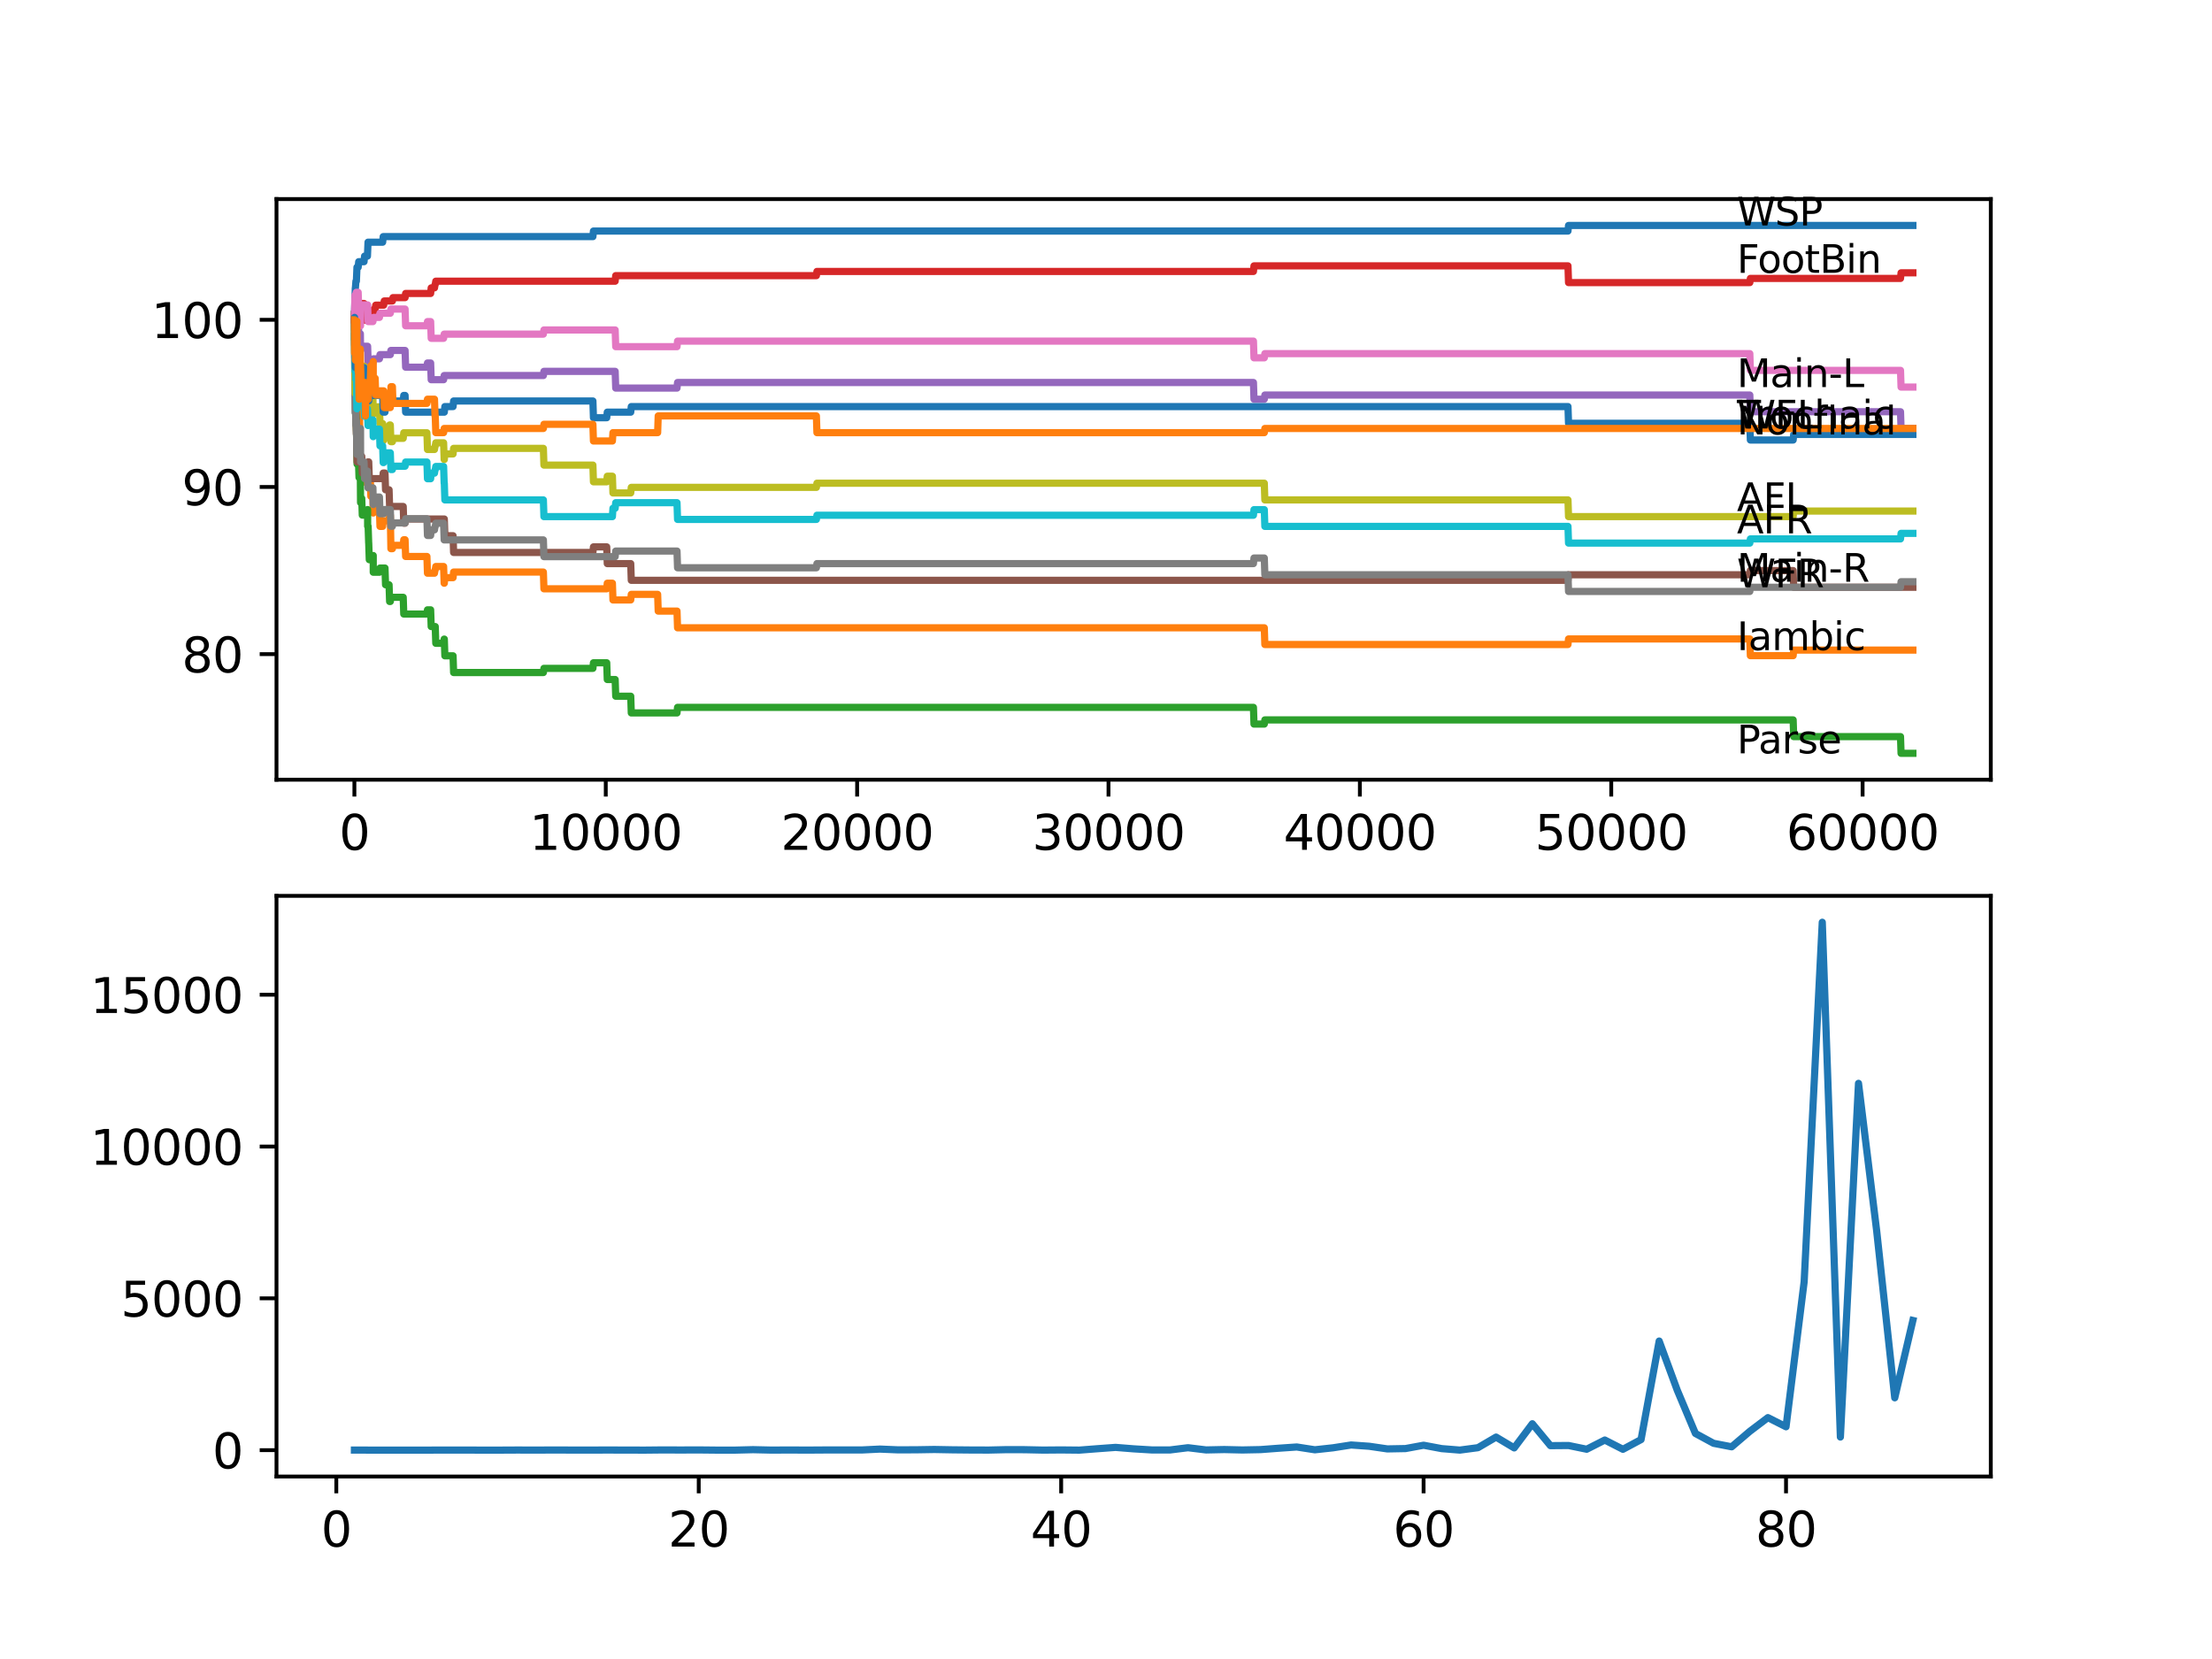 <?xml version="1.0" encoding="utf-8" standalone="no"?>
<!DOCTYPE svg PUBLIC "-//W3C//DTD SVG 1.1//EN"
  "http://www.w3.org/Graphics/SVG/1.1/DTD/svg11.dtd">
<svg xmlns:xlink="http://www.w3.org/1999/xlink" width="460.8pt" height="345.6pt" viewBox="0 0 460.8 345.6" xmlns="http://www.w3.org/2000/svg" version="1.1">
 <defs>
  <style type="text/css">*{stroke-linejoin: round; stroke-linecap: butt}</style>
 </defs>
 <g id="figure_1">
  <g id="patch_1">
   <path d="M 0 345.6 
L 460.8 345.6 
L 460.8 0 
L 0 0 
z
" style="fill: #ffffff"/>
  </g>
  <g id="axes_1">
   <g id="patch_2">
    <path d="M 57.6 162.432 
L 414.72 162.432 
L 414.72 41.472 
L 57.6 41.472 
z
" style="fill: #ffffff"/>
   </g>
   <g id="matplotlib.axis_1">
    <g id="xtick_1">
     <g id="line2d_1">
      <defs>
       <path id="m673cc0433e" d="M 0 0 
L 0 3.5 
" style="stroke: #000000; stroke-width: 0.8"/>
      </defs>
      <g>
       <use xlink:href="#m673cc0433e" x="73.827" y="162.432" style="stroke: #000000; stroke-width: 0.8"/>
      </g>
     </g>
     <g id="text_1">
      <!-- 0 -->
      <g transform="translate(70.646 177.03)scale(0.1 -0.1)">
       <defs>
        <path id="DejaVuSans-30" d="M 2034 4250 
Q 1547 4250 1301 3770 
Q 1056 3291 1056 2328 
Q 1056 1369 1301 889 
Q 1547 409 2034 409 
Q 2525 409 2770 889 
Q 3016 1369 3016 2328 
Q 3016 3291 2770 3770 
Q 2525 4250 2034 4250 
z
M 2034 4750 
Q 2819 4750 3233 4129 
Q 3647 3509 3647 2328 
Q 3647 1150 3233 529 
Q 2819 -91 2034 -91 
Q 1250 -91 836 529 
Q 422 1150 422 2328 
Q 422 3509 836 4129 
Q 1250 4750 2034 4750 
z
" transform="scale(0.016)"/>
       </defs>
       <use xlink:href="#DejaVuSans-30"/>
      </g>
     </g>
    </g>
    <g id="xtick_2">
     <g id="line2d_2">
      <g>
       <use xlink:href="#m673cc0433e" x="126.192" y="162.432" style="stroke: #000000; stroke-width: 0.8"/>
      </g>
     </g>
     <g id="text_2">
      <!-- 10000 -->
      <g transform="translate(110.286 177.03)scale(0.1 -0.1)">
       <defs>
        <path id="DejaVuSans-31" d="M 794 531 
L 1825 531 
L 1825 4091 
L 703 3866 
L 703 4441 
L 1819 4666 
L 2450 4666 
L 2450 531 
L 3481 531 
L 3481 0 
L 794 0 
L 794 531 
z
" transform="scale(0.016)"/>
       </defs>
       <use xlink:href="#DejaVuSans-31"/>
       <use xlink:href="#DejaVuSans-30" x="63.623"/>
       <use xlink:href="#DejaVuSans-30" x="127.246"/>
       <use xlink:href="#DejaVuSans-30" x="190.869"/>
       <use xlink:href="#DejaVuSans-30" x="254.492"/>
      </g>
     </g>
    </g>
    <g id="xtick_3">
     <g id="line2d_3">
      <g>
       <use xlink:href="#m673cc0433e" x="178.556" y="162.432" style="stroke: #000000; stroke-width: 0.8"/>
      </g>
     </g>
     <g id="text_3">
      <!-- 20000 -->
      <g transform="translate(162.65 177.03)scale(0.1 -0.1)">
       <defs>
        <path id="DejaVuSans-32" d="M 1228 531 
L 3431 531 
L 3431 0 
L 469 0 
L 469 531 
Q 828 903 1448 1529 
Q 2069 2156 2228 2338 
Q 2531 2678 2651 2914 
Q 2772 3150 2772 3378 
Q 2772 3750 2511 3984 
Q 2250 4219 1831 4219 
Q 1534 4219 1204 4116 
Q 875 4013 500 3803 
L 500 4441 
Q 881 4594 1212 4672 
Q 1544 4750 1819 4750 
Q 2544 4750 2975 4387 
Q 3406 4025 3406 3419 
Q 3406 3131 3298 2873 
Q 3191 2616 2906 2266 
Q 2828 2175 2409 1742 
Q 1991 1309 1228 531 
z
" transform="scale(0.016)"/>
       </defs>
       <use xlink:href="#DejaVuSans-32"/>
       <use xlink:href="#DejaVuSans-30" x="63.623"/>
       <use xlink:href="#DejaVuSans-30" x="127.246"/>
       <use xlink:href="#DejaVuSans-30" x="190.869"/>
       <use xlink:href="#DejaVuSans-30" x="254.492"/>
      </g>
     </g>
    </g>
    <g id="xtick_4">
     <g id="line2d_4">
      <g>
       <use xlink:href="#m673cc0433e" x="230.921" y="162.432" style="stroke: #000000; stroke-width: 0.8"/>
      </g>
     </g>
     <g id="text_4">
      <!-- 30000 -->
      <g transform="translate(215.015 177.03)scale(0.1 -0.1)">
       <defs>
        <path id="DejaVuSans-33" d="M 2597 2516 
Q 3050 2419 3304 2112 
Q 3559 1806 3559 1356 
Q 3559 666 3084 287 
Q 2609 -91 1734 -91 
Q 1441 -91 1130 -33 
Q 819 25 488 141 
L 488 750 
Q 750 597 1062 519 
Q 1375 441 1716 441 
Q 2309 441 2620 675 
Q 2931 909 2931 1356 
Q 2931 1769 2642 2001 
Q 2353 2234 1838 2234 
L 1294 2234 
L 1294 2753 
L 1863 2753 
Q 2328 2753 2575 2939 
Q 2822 3125 2822 3475 
Q 2822 3834 2567 4026 
Q 2313 4219 1838 4219 
Q 1578 4219 1281 4162 
Q 984 4106 628 3988 
L 628 4550 
Q 988 4650 1302 4700 
Q 1616 4750 1894 4750 
Q 2613 4750 3031 4423 
Q 3450 4097 3450 3541 
Q 3450 3153 3228 2886 
Q 3006 2619 2597 2516 
z
" transform="scale(0.016)"/>
       </defs>
       <use xlink:href="#DejaVuSans-33"/>
       <use xlink:href="#DejaVuSans-30" x="63.623"/>
       <use xlink:href="#DejaVuSans-30" x="127.246"/>
       <use xlink:href="#DejaVuSans-30" x="190.869"/>
       <use xlink:href="#DejaVuSans-30" x="254.492"/>
      </g>
     </g>
    </g>
    <g id="xtick_5">
     <g id="line2d_5">
      <g>
       <use xlink:href="#m673cc0433e" x="283.285" y="162.432" style="stroke: #000000; stroke-width: 0.8"/>
      </g>
     </g>
     <g id="text_5">
      <!-- 40000 -->
      <g transform="translate(267.379 177.03)scale(0.1 -0.1)">
       <defs>
        <path id="DejaVuSans-34" d="M 2419 4116 
L 825 1625 
L 2419 1625 
L 2419 4116 
z
M 2253 4666 
L 3047 4666 
L 3047 1625 
L 3713 1625 
L 3713 1100 
L 3047 1100 
L 3047 0 
L 2419 0 
L 2419 1100 
L 313 1100 
L 313 1709 
L 2253 4666 
z
" transform="scale(0.016)"/>
       </defs>
       <use xlink:href="#DejaVuSans-34"/>
       <use xlink:href="#DejaVuSans-30" x="63.623"/>
       <use xlink:href="#DejaVuSans-30" x="127.246"/>
       <use xlink:href="#DejaVuSans-30" x="190.869"/>
       <use xlink:href="#DejaVuSans-30" x="254.492"/>
      </g>
     </g>
    </g>
    <g id="xtick_6">
     <g id="line2d_6">
      <g>
       <use xlink:href="#m673cc0433e" x="335.65" y="162.432" style="stroke: #000000; stroke-width: 0.8"/>
      </g>
     </g>
     <g id="text_6">
      <!-- 50000 -->
      <g transform="translate(319.744 177.03)scale(0.1 -0.1)">
       <defs>
        <path id="DejaVuSans-35" d="M 691 4666 
L 3169 4666 
L 3169 4134 
L 1269 4134 
L 1269 2991 
Q 1406 3038 1543 3061 
Q 1681 3084 1819 3084 
Q 2600 3084 3056 2656 
Q 3513 2228 3513 1497 
Q 3513 744 3044 326 
Q 2575 -91 1722 -91 
Q 1428 -91 1123 -41 
Q 819 9 494 109 
L 494 744 
Q 775 591 1075 516 
Q 1375 441 1709 441 
Q 2250 441 2565 725 
Q 2881 1009 2881 1497 
Q 2881 1984 2565 2268 
Q 2250 2553 1709 2553 
Q 1456 2553 1204 2497 
Q 953 2441 691 2322 
L 691 4666 
z
" transform="scale(0.016)"/>
       </defs>
       <use xlink:href="#DejaVuSans-35"/>
       <use xlink:href="#DejaVuSans-30" x="63.623"/>
       <use xlink:href="#DejaVuSans-30" x="127.246"/>
       <use xlink:href="#DejaVuSans-30" x="190.869"/>
       <use xlink:href="#DejaVuSans-30" x="254.492"/>
      </g>
     </g>
    </g>
    <g id="xtick_7">
     <g id="line2d_7">
      <g>
       <use xlink:href="#m673cc0433e" x="388.014" y="162.432" style="stroke: #000000; stroke-width: 0.8"/>
      </g>
     </g>
     <g id="text_7">
      <!-- 60000 -->
      <g transform="translate(372.108 177.03)scale(0.1 -0.1)">
       <defs>
        <path id="DejaVuSans-36" d="M 2113 2584 
Q 1688 2584 1439 2293 
Q 1191 2003 1191 1497 
Q 1191 994 1439 701 
Q 1688 409 2113 409 
Q 2538 409 2786 701 
Q 3034 994 3034 1497 
Q 3034 2003 2786 2293 
Q 2538 2584 2113 2584 
z
M 3366 4563 
L 3366 3988 
Q 3128 4100 2886 4159 
Q 2644 4219 2406 4219 
Q 1781 4219 1451 3797 
Q 1122 3375 1075 2522 
Q 1259 2794 1537 2939 
Q 1816 3084 2150 3084 
Q 2853 3084 3261 2657 
Q 3669 2231 3669 1497 
Q 3669 778 3244 343 
Q 2819 -91 2113 -91 
Q 1303 -91 875 529 
Q 447 1150 447 2328 
Q 447 3434 972 4092 
Q 1497 4750 2381 4750 
Q 2619 4750 2861 4703 
Q 3103 4656 3366 4563 
z
" transform="scale(0.016)"/>
       </defs>
       <use xlink:href="#DejaVuSans-36"/>
       <use xlink:href="#DejaVuSans-30" x="63.623"/>
       <use xlink:href="#DejaVuSans-30" x="127.246"/>
       <use xlink:href="#DejaVuSans-30" x="190.869"/>
       <use xlink:href="#DejaVuSans-30" x="254.492"/>
      </g>
     </g>
    </g>
   </g>
   <g id="matplotlib.axis_2">
    <g id="ytick_1">
     <g id="line2d_8">
      <defs>
       <path id="ma0c416af6a" d="M 0 0 
L -3.5 0 
" style="stroke: #000000; stroke-width: 0.8"/>
      </defs>
      <g>
       <use xlink:href="#ma0c416af6a" x="57.6" y="136.271" style="stroke: #000000; stroke-width: 0.8"/>
      </g>
     </g>
     <g id="text_8">
      <!-- 80 -->
      <g transform="translate(37.875 140.07)scale(0.1 -0.1)">
       <defs>
        <path id="DejaVuSans-38" d="M 2034 2216 
Q 1584 2216 1326 1975 
Q 1069 1734 1069 1313 
Q 1069 891 1326 650 
Q 1584 409 2034 409 
Q 2484 409 2743 651 
Q 3003 894 3003 1313 
Q 3003 1734 2745 1975 
Q 2488 2216 2034 2216 
z
M 1403 2484 
Q 997 2584 770 2862 
Q 544 3141 544 3541 
Q 544 4100 942 4425 
Q 1341 4750 2034 4750 
Q 2731 4750 3128 4425 
Q 3525 4100 3525 3541 
Q 3525 3141 3298 2862 
Q 3072 2584 2669 2484 
Q 3125 2378 3379 2068 
Q 3634 1759 3634 1313 
Q 3634 634 3220 271 
Q 2806 -91 2034 -91 
Q 1263 -91 848 271 
Q 434 634 434 1313 
Q 434 1759 690 2068 
Q 947 2378 1403 2484 
z
M 1172 3481 
Q 1172 3119 1398 2916 
Q 1625 2713 2034 2713 
Q 2441 2713 2670 2916 
Q 2900 3119 2900 3481 
Q 2900 3844 2670 4047 
Q 2441 4250 2034 4250 
Q 1625 4250 1398 4047 
Q 1172 3844 1172 3481 
z
" transform="scale(0.016)"/>
       </defs>
       <use xlink:href="#DejaVuSans-38"/>
       <use xlink:href="#DejaVuSans-30" x="63.623"/>
      </g>
     </g>
    </g>
    <g id="ytick_2">
     <g id="line2d_9">
      <g>
       <use xlink:href="#ma0c416af6a" x="57.6" y="101.446" style="stroke: #000000; stroke-width: 0.8"/>
      </g>
     </g>
     <g id="text_9">
      <!-- 90 -->
      <g transform="translate(37.875 105.245)scale(0.1 -0.1)">
       <defs>
        <path id="DejaVuSans-39" d="M 703 97 
L 703 672 
Q 941 559 1184 500 
Q 1428 441 1663 441 
Q 2288 441 2617 861 
Q 2947 1281 2994 2138 
Q 2813 1869 2534 1725 
Q 2256 1581 1919 1581 
Q 1219 1581 811 2004 
Q 403 2428 403 3163 
Q 403 3881 828 4315 
Q 1253 4750 1959 4750 
Q 2769 4750 3195 4129 
Q 3622 3509 3622 2328 
Q 3622 1225 3098 567 
Q 2575 -91 1691 -91 
Q 1453 -91 1209 -44 
Q 966 3 703 97 
z
M 1959 2075 
Q 2384 2075 2632 2365 
Q 2881 2656 2881 3163 
Q 2881 3666 2632 3958 
Q 2384 4250 1959 4250 
Q 1534 4250 1286 3958 
Q 1038 3666 1038 3163 
Q 1038 2656 1286 2365 
Q 1534 2075 1959 2075 
z
" transform="scale(0.016)"/>
       </defs>
       <use xlink:href="#DejaVuSans-39"/>
       <use xlink:href="#DejaVuSans-30" x="63.623"/>
      </g>
     </g>
    </g>
    <g id="ytick_3">
     <g id="line2d_10">
      <g>
       <use xlink:href="#ma0c416af6a" x="57.6" y="66.621" style="stroke: #000000; stroke-width: 0.8"/>
      </g>
     </g>
     <g id="text_10">
      <!-- 100 -->
      <g transform="translate(31.512 70.421)scale(0.1 -0.1)">
       <use xlink:href="#DejaVuSans-31"/>
       <use xlink:href="#DejaVuSans-30" x="63.623"/>
       <use xlink:href="#DejaVuSans-30" x="127.246"/>
      </g>
     </g>
    </g>
   </g>
   <g id="line2d_11">
    <path d="M 73.833 65.461 
L 73.848 65.461 
L 74.016 60.03 
L 74.032 60.03 
L 74.147 58.578 
L 74.241 58.578 
L 74.362 55.676 
L 74.613 55.676 
L 74.728 54.516 
L 75.833 54.516 
L 75.948 53.355 
L 76.545 53.355 
L 76.666 50.453 
L 79.713 50.453 
L 79.828 49.292 
L 123.511 49.292 
L 123.626 48.131 
L 326.638 48.131 
L 326.753 46.97 
L 398.487 46.97 
L 398.487 46.97 
" clip-path="url(#p4884bb99ba)" style="fill: none; stroke: #1f77b4; stroke-width: 1.5; stroke-linecap: square"/>
   </g>
   <g id="line2d_12">
    <path d="M 73.833 66.621 
L 73.848 66.621 
L 73.896 64.963 
L 73.901 68.446 
L 73.927 68.446 
L 74.016 82.375 
L 74.053 81.215 
L 74.074 81.215 
L 74.136 80.054 
L 74.142 83.536 
L 74.178 82.375 
L 74.231 82.375 
L 74.309 87.019 
L 74.346 85.278 
L 74.466 84.001 
L 74.676 84.001 
L 74.791 83.304 
L 74.849 83.304 
L 74.974 93.752 
L 74.98 93.752 
L 75.058 97.234 
L 75.095 96.538 
L 75.11 96.538 
L 75.226 100.02 
L 75.357 100.02 
L 75.472 98.859 
L 75.833 98.859 
L 75.948 97.698 
L 76.095 97.698 
L 76.126 97.002 
L 76.132 100.484 
L 76.184 100.484 
L 76.582 100.484 
L 76.697 97.582 
L 76.718 97.582 
L 76.812 101.065 
L 76.828 99.904 
L 77.142 99.904 
L 77.257 103.386 
L 77.687 103.386 
L 77.75 106.869 
L 77.802 106.172 
L 79.043 106.172 
L 79.158 109.655 
L 79.713 109.655 
L 79.828 108.494 
L 81.049 108.494 
L 81.164 107.333 
L 81.31 107.333 
L 81.431 114.298 
L 81.745 114.298 
L 81.86 113.602 
L 83.997 113.602 
L 84.112 112.441 
L 84.384 112.441 
L 84.499 115.923 
L 88.935 115.923 
L 89.05 119.406 
L 90.511 119.406 
L 90.626 118.709 
L 90.668 118.709 
L 90.783 118.013 
L 92.412 118.013 
L 92.527 121.495 
L 92.558 121.495 
L 92.673 120.335 
L 94.381 120.335 
L 94.496 119.174 
L 113.195 119.174 
L 113.31 122.656 
L 126.391 122.656 
L 126.506 121.495 
L 127.574 121.495 
L 127.69 124.978 
L 131.392 124.978 
L 131.507 123.817 
L 137 123.817 
L 137.115 127.3 
L 141.032 127.3 
L 141.147 130.782 
L 263.376 130.782 
L 263.492 134.264 
L 326.638 134.264 
L 326.753 133.104 
L 364.518 133.104 
L 364.634 136.586 
L 373.546 136.586 
L 373.661 135.425 
L 398.487 135.425 
L 398.487 135.425 
" clip-path="url(#p4884bb99ba)" style="fill: none; stroke: #ff7f0e; stroke-width: 1.5; stroke-linecap: square"/>
   </g>
   <g id="line2d_13">
    <path d="M 73.833 65.461 
L 73.848 65.461 
L 73.937 78.81 
L 73.974 77.243 
L 74.016 77.243 
L 74.1 86.82 
L 74.136 86.239 
L 74.147 86.239 
L 74.262 89.722 
L 74.267 89.722 
L 74.388 96.687 
L 74.561 96.687 
L 74.676 95.99 
L 74.791 99.473 
L 74.89 99.473 
L 75.006 97.732 
L 75.058 97.732 
L 75.11 104.697 
L 75.173 103.826 
L 75.357 103.826 
L 75.472 107.308 
L 76.545 107.308 
L 76.582 106.148 
L 76.587 109.63 
L 76.645 109.63 
L 76.687 109.63 
L 76.802 113.113 
L 76.812 113.113 
L 76.927 116.595 
L 77.687 116.595 
L 77.75 115.724 
L 77.755 119.207 
L 77.781 119.207 
L 79.043 119.207 
L 79.158 118.336 
L 80.2 118.336 
L 80.315 121.819 
L 81.049 121.819 
L 81.164 125.301 
L 81.31 125.301 
L 81.426 124.431 
L 83.997 124.431 
L 84.112 127.913 
L 88.935 127.913 
L 89.05 127.042 
L 89.71 127.042 
L 89.825 130.525 
L 90.668 130.525 
L 90.783 134.007 
L 92.412 134.007 
L 92.527 133.137 
L 92.558 133.137 
L 92.673 136.619 
L 94.381 136.619 
L 94.496 140.102 
L 113.195 140.102 
L 113.31 139.231 
L 123.511 139.231 
L 123.626 138.07 
L 126.391 138.07 
L 126.506 141.553 
L 128.15 141.553 
L 128.266 145.035 
L 131.392 145.035 
L 131.507 148.518 
L 141.032 148.518 
L 141.147 147.357 
L 261.114 147.357 
L 261.229 150.839 
L 263.376 150.839 
L 263.492 149.969 
L 373.546 149.969 
L 373.661 153.451 
L 395.911 153.451 
L 396.026 156.934 
L 398.487 156.934 
L 398.487 156.934 
" clip-path="url(#p4884bb99ba)" style="fill: none; stroke: #2ca02c; stroke-width: 1.5; stroke-linecap: square"/>
   </g>
   <g id="line2d_14">
    <path d="M 73.833 66.621 
L 73.848 66.621 
L 73.864 65.253 
L 73.869 68.736 
L 73.953 66.878 
L 73.995 66.878 
L 74.11 66.008 
L 74.142 66.008 
L 74.257 65.137 
L 74.309 65.137 
L 74.346 68.62 
L 74.419 67.343 
L 74.561 67.343 
L 74.681 65.95 
L 74.791 65.95 
L 74.906 65.079 
L 75.058 65.079 
L 75.178 63.222 
L 75.833 63.222 
L 75.948 66.704 
L 76.058 66.704 
L 76.179 65.137 
L 77.75 65.137 
L 77.865 64.441 
L 78.153 64.441 
L 78.268 63.57 
L 79.928 63.57 
L 80.043 62.699 
L 81.745 62.699 
L 81.86 62.003 
L 84.384 62.003 
L 84.499 61.132 
L 89.71 61.132 
L 89.825 59.971 
L 90.511 59.971 
L 90.626 59.275 
L 90.668 59.275 
L 90.783 58.578 
L 128.15 58.578 
L 128.266 57.418 
L 170.068 57.418 
L 170.183 56.547 
L 261.114 56.547 
L 261.229 55.386 
L 326.638 55.386 
L 326.753 58.869 
L 364.518 58.869 
L 364.634 57.998 
L 395.911 57.998 
L 396.026 56.837 
L 398.487 56.837 
L 398.487 56.837 
" clip-path="url(#p4884bb99ba)" style="fill: none; stroke: #d62728; stroke-width: 1.5; stroke-linecap: square"/>
   </g>
   <g id="line2d_15">
    <path d="M 73.833 66.621 
L 74.1 66.621 
L 74.215 66.041 
L 74.613 66.041 
L 74.728 69.523 
L 75.069 69.523 
L 75.11 73.006 
L 75.178 72.135 
L 76.582 72.135 
L 76.697 75.618 
L 77.687 75.618 
L 77.802 74.747 
L 79.043 74.747 
L 79.158 73.877 
L 81.31 73.877 
L 81.426 73.006 
L 84.384 73.006 
L 84.499 76.488 
L 88.935 76.488 
L 89.05 75.618 
L 89.71 75.618 
L 89.825 79.1 
L 92.412 79.1 
L 92.527 78.23 
L 113.195 78.23 
L 113.31 77.359 
L 128.15 77.359 
L 128.266 80.842 
L 141.032 80.842 
L 141.147 79.681 
L 261.114 79.681 
L 261.229 83.163 
L 263.376 83.163 
L 263.492 82.293 
L 364.518 82.293 
L 364.634 85.775 
L 395.911 85.775 
L 396.026 89.258 
L 398.487 89.258 
L 398.487 89.258 
" clip-path="url(#p4884bb99ba)" style="fill: none; stroke: #9467bd; stroke-width: 1.5; stroke-linecap: square"/>
   </g>
   <g id="line2d_16">
    <path d="M 73.833 66.621 
L 73.848 66.621 
L 73.964 74.747 
L 73.969 73.877 
L 74.016 73.877 
L 74.142 86.936 
L 74.147 86.936 
L 74.241 90.418 
L 74.257 89.258 
L 74.267 89.258 
L 74.388 96.222 
L 74.613 96.222 
L 74.728 95.062 
L 75.357 95.062 
L 75.472 98.544 
L 75.833 98.544 
L 75.948 97.383 
L 76.545 97.383 
L 76.66 96.222 
L 76.812 96.222 
L 76.927 99.705 
L 79.713 99.705 
L 79.828 98.544 
L 80.2 98.544 
L 80.315 102.027 
L 81.049 102.027 
L 81.164 105.509 
L 83.997 105.509 
L 84.112 108.992 
L 84.384 108.992 
L 84.499 108.121 
L 92.558 108.121 
L 92.673 111.603 
L 94.381 111.603 
L 94.496 115.086 
L 123.511 115.086 
L 123.626 113.925 
L 126.391 113.925 
L 126.506 117.408 
L 131.392 117.408 
L 131.507 120.89 
L 326.638 120.89 
L 326.753 119.729 
L 364.518 119.729 
L 364.634 118.859 
L 373.546 118.859 
L 373.661 122.341 
L 398.487 122.341 
L 398.487 122.341 
" clip-path="url(#p4884bb99ba)" style="fill: none; stroke: #8c564b; stroke-width: 1.5; stroke-linecap: square"/>
   </g>
   <g id="line2d_17">
    <path d="M 73.833 65.461 
L 73.843 65.461 
L 73.958 61.481 
L 74.1 61.481 
L 74.215 60.9 
L 74.613 60.9 
L 74.728 64.383 
L 75.069 64.383 
L 75.105 67.865 
L 75.116 63.512 
L 75.173 63.512 
L 76.582 63.512 
L 76.697 66.994 
L 77.687 66.994 
L 77.802 66.124 
L 79.043 66.124 
L 79.158 65.253 
L 81.31 65.253 
L 81.426 64.383 
L 84.384 64.383 
L 84.499 67.865 
L 88.935 67.865 
L 89.05 66.994 
L 89.71 66.994 
L 89.825 70.477 
L 92.412 70.477 
L 92.527 69.606 
L 113.195 69.606 
L 113.31 68.736 
L 128.15 68.736 
L 128.266 72.218 
L 141.032 72.218 
L 141.147 71.057 
L 261.114 71.057 
L 261.229 74.54 
L 263.376 74.54 
L 263.492 73.669 
L 364.518 73.669 
L 364.634 77.152 
L 395.911 77.152 
L 396.026 80.634 
L 398.487 80.634 
L 398.487 80.634 
" clip-path="url(#p4884bb99ba)" style="fill: none; stroke: #e377c2; stroke-width: 1.5; stroke-linecap: square"/>
   </g>
   <g id="line2d_18">
    <path d="M 73.833 70.104 
L 73.843 70.104 
L 73.974 85.949 
L 73.995 85.949 
L 74.1 85.079 
L 74.142 88.561 
L 74.21 87.69 
L 74.241 87.69 
L 74.346 94.655 
L 74.362 93.959 
L 74.377 93.959 
L 74.493 93.378 
L 74.561 93.378 
L 74.681 91.985 
L 74.791 91.985 
L 74.906 91.115 
L 75.058 91.115 
L 75.105 89.258 
L 75.116 96.222 
L 75.126 96.222 
L 75.833 96.222 
L 75.948 99.705 
L 76.058 99.705 
L 76.179 98.138 
L 76.545 98.138 
L 76.66 101.62 
L 77.687 101.62 
L 77.75 105.103 
L 77.802 104.406 
L 78.153 104.406 
L 78.268 103.536 
L 79.043 103.536 
L 79.158 107.018 
L 79.928 107.018 
L 80.043 106.148 
L 81.31 106.148 
L 81.426 109.63 
L 81.745 109.63 
L 81.86 108.934 
L 84.384 108.934 
L 84.499 108.063 
L 88.935 108.063 
L 89.05 111.545 
L 89.71 111.545 
L 89.825 110.385 
L 90.511 110.385 
L 90.626 109.688 
L 90.668 109.688 
L 90.783 108.992 
L 92.412 108.992 
L 92.527 112.474 
L 113.195 112.474 
L 113.31 115.957 
L 128.15 115.957 
L 128.266 114.796 
L 141.032 114.796 
L 141.147 118.278 
L 170.068 118.278 
L 170.183 117.408 
L 261.114 117.408 
L 261.229 116.247 
L 263.376 116.247 
L 263.492 119.729 
L 326.638 119.729 
L 326.753 123.212 
L 364.518 123.212 
L 364.634 122.341 
L 395.911 122.341 
L 396.026 121.18 
L 398.487 121.18 
L 398.487 121.18 
" clip-path="url(#p4884bb99ba)" style="fill: none; stroke: #7f7f7f; stroke-width: 1.5; stroke-linecap: square"/>
   </g>
   <g id="line2d_19">
    <path d="M 73.833 70.104 
L 73.848 70.104 
L 73.864 67.575 
L 73.901 73.379 
L 73.906 72.218 
L 73.995 81.969 
L 74.026 79.938 
L 74.037 79.938 
L 74.168 75.004 
L 74.241 75.004 
L 74.346 80.808 
L 74.356 80.112 
L 74.377 80.112 
L 74.493 79.531 
L 74.561 79.531 
L 74.613 78.835 
L 74.618 82.317 
L 74.65 82.317 
L 74.676 82.317 
L 74.796 80.75 
L 74.89 80.75 
L 75.006 79.009 
L 75.058 79.009 
L 75.178 77.442 
L 75.357 77.442 
L 75.472 76.281 
L 75.833 76.281 
L 75.948 79.764 
L 76.058 79.764 
L 76.179 78.196 
L 76.545 78.196 
L 76.666 85.161 
L 76.687 85.161 
L 76.802 84.001 
L 76.812 84.001 
L 76.927 82.84 
L 77.687 82.84 
L 77.75 86.322 
L 77.802 85.626 
L 78.153 85.626 
L 78.268 84.755 
L 79.043 84.755 
L 79.158 88.238 
L 79.713 88.238 
L 79.828 91.72 
L 79.928 91.72 
L 80.043 90.85 
L 80.2 90.85 
L 80.315 89.689 
L 81.049 89.689 
L 81.164 88.528 
L 81.31 88.528 
L 81.426 92.01 
L 81.745 92.01 
L 81.86 91.314 
L 83.997 91.314 
L 84.112 90.153 
L 88.935 90.153 
L 89.05 93.635 
L 90.511 93.635 
L 90.626 92.939 
L 90.668 92.939 
L 90.783 92.242 
L 92.412 92.242 
L 92.527 95.725 
L 92.558 95.725 
L 92.673 94.564 
L 94.381 94.564 
L 94.496 93.403 
L 113.195 93.403 
L 113.31 96.886 
L 123.511 96.886 
L 123.626 100.368 
L 126.391 100.368 
L 126.506 99.207 
L 127.574 99.207 
L 127.69 102.69 
L 131.392 102.69 
L 131.507 101.529 
L 170.068 101.529 
L 170.183 100.659 
L 263.376 100.659 
L 263.492 104.141 
L 326.638 104.141 
L 326.753 107.623 
L 373.546 107.623 
L 373.661 106.463 
L 398.487 106.463 
L 398.487 106.463 
" clip-path="url(#p4884bb99ba)" style="fill: none; stroke: #bcbd22; stroke-width: 1.5; stroke-linecap: square"/>
   </g>
   <g id="line2d_20">
    <path d="M 73.833 70.104 
L 73.848 70.104 
L 73.864 67.575 
L 73.911 74.54 
L 73.937 74.54 
L 73.964 73.843 
L 73.969 77.326 
L 74.037 75.585 
L 74.1 75.585 
L 74.142 79.067 
L 74.21 78.196 
L 74.241 78.196 
L 74.346 85.161 
L 74.362 84.465 
L 74.377 84.465 
L 74.493 83.885 
L 74.561 83.885 
L 74.681 82.492 
L 74.791 82.492 
L 74.906 81.621 
L 75.058 81.621 
L 75.11 79.764 
L 75.116 83.246 
L 75.152 83.246 
L 75.833 83.246 
L 75.948 86.729 
L 76.058 86.729 
L 76.179 85.161 
L 76.545 85.161 
L 76.66 88.644 
L 76.687 88.644 
L 76.802 87.483 
L 77.687 87.483 
L 77.75 90.966 
L 77.802 90.269 
L 78.153 90.269 
L 78.268 89.398 
L 79.043 89.398 
L 79.158 92.881 
L 79.713 92.881 
L 79.828 96.363 
L 79.928 96.363 
L 80.043 95.493 
L 80.2 95.493 
L 80.315 94.332 
L 81.31 94.332 
L 81.426 97.814 
L 81.745 97.814 
L 81.86 97.118 
L 84.384 97.118 
L 84.499 96.247 
L 88.935 96.247 
L 89.05 99.73 
L 89.71 99.73 
L 89.825 98.569 
L 90.511 98.569 
L 90.626 97.873 
L 90.668 97.873 
L 90.783 97.176 
L 92.412 97.176 
L 92.527 100.659 
L 92.558 100.659 
L 92.673 104.141 
L 113.195 104.141 
L 113.31 107.623 
L 127.574 107.623 
L 127.69 105.882 
L 128.15 105.882 
L 128.266 104.721 
L 141.032 104.721 
L 141.147 108.204 
L 170.068 108.204 
L 170.183 107.333 
L 261.114 107.333 
L 261.229 106.172 
L 263.376 106.172 
L 263.492 109.655 
L 326.638 109.655 
L 326.753 113.137 
L 364.518 113.137 
L 364.634 112.267 
L 395.911 112.267 
L 396.026 111.106 
L 398.487 111.106 
L 398.487 111.106 
" clip-path="url(#p4884bb99ba)" style="fill: none; stroke: #17becf; stroke-width: 1.5; stroke-linecap: square"/>
   </g>
   <g id="line2d_21">
    <path d="M 73.833 66.621 
L 73.848 66.621 
L 73.864 66.124 
L 73.901 71.928 
L 73.911 70.767 
L 73.964 70.767 
L 74.037 76.571 
L 74.079 74.25 
L 74.1 74.25 
L 74.225 72.508 
L 74.241 72.508 
L 74.267 75.991 
L 74.351 74.83 
L 74.377 74.83 
L 74.493 74.25 
L 74.613 74.25 
L 74.728 77.732 
L 75.357 77.732 
L 75.472 76.571 
L 75.833 76.571 
L 75.948 80.054 
L 76.545 80.054 
L 76.66 83.536 
L 76.812 83.536 
L 76.927 82.375 
L 79.713 82.375 
L 79.828 85.858 
L 80.2 85.858 
L 80.315 84.697 
L 81.049 84.697 
L 81.164 83.536 
L 83.997 83.536 
L 84.112 82.375 
L 84.384 82.375 
L 84.499 85.858 
L 92.558 85.858 
L 92.673 84.697 
L 94.381 84.697 
L 94.496 83.536 
L 123.511 83.536 
L 123.626 87.019 
L 126.391 87.019 
L 126.506 85.858 
L 131.392 85.858 
L 131.507 84.697 
L 326.638 84.697 
L 326.753 88.18 
L 364.518 88.18 
L 364.634 91.662 
L 373.546 91.662 
L 373.661 90.501 
L 398.487 90.501 
L 398.487 90.501 
" clip-path="url(#p4884bb99ba)" style="fill: none; stroke: #1f77b4; stroke-width: 1.5; stroke-linecap: square"/>
   </g>
   <g id="line2d_22">
    <path d="M 73.833 66.621 
L 73.848 66.621 
L 73.88 73.586 
L 73.964 72.425 
L 73.995 68.072 
L 74.037 75.037 
L 74.063 73.877 
L 74.136 73.877 
L 74.252 70.394 
L 74.278 70.394 
L 74.346 66.912 
L 74.383 73.877 
L 74.561 73.877 
L 74.613 77.359 
L 74.671 76.198 
L 74.676 76.198 
L 74.796 83.163 
L 74.849 83.163 
L 74.969 76.198 
L 74.98 76.198 
L 75.058 72.716 
L 75.089 76.198 
L 75.11 76.198 
L 75.226 79.681 
L 76.058 79.681 
L 76.126 86.646 
L 76.173 83.163 
L 76.718 83.163 
L 76.833 79.681 
L 77.142 79.681 
L 77.257 76.198 
L 77.687 76.198 
L 77.75 75.328 
L 77.755 78.81 
L 77.781 78.81 
L 78.153 78.81 
L 78.268 82.293 
L 79.043 82.293 
L 79.158 81.422 
L 79.928 81.422 
L 80.043 84.904 
L 81.31 84.904 
L 81.447 80.551 
L 81.745 80.551 
L 81.86 84.034 
L 88.935 84.034 
L 89.05 83.163 
L 90.511 83.163 
L 90.626 86.646 
L 90.668 86.646 
L 90.783 90.128 
L 92.412 90.128 
L 92.527 89.258 
L 113.195 89.258 
L 113.31 88.387 
L 123.511 88.387 
L 123.626 91.869 
L 127.574 91.869 
L 127.69 90.128 
L 137 90.128 
L 137.115 86.646 
L 170.068 86.646 
L 170.183 90.128 
L 263.376 90.128 
L 263.492 89.258 
L 398.487 89.258 
L 398.487 89.258 
" clip-path="url(#p4884bb99ba)" style="fill: none; stroke: #ff7f0e; stroke-width: 1.5; stroke-linecap: square"/>
   </g>
   <g id="patch_3">
    <path d="M 57.6 162.432 
L 57.6 41.472 
" style="fill: none; stroke: #000000; stroke-width: 0.8; stroke-linejoin: miter; stroke-linecap: square"/>
   </g>
   <g id="patch_4">
    <path d="M 414.72 162.432 
L 414.72 41.472 
" style="fill: none; stroke: #000000; stroke-width: 0.8; stroke-linejoin: miter; stroke-linecap: square"/>
   </g>
   <g id="patch_5">
    <path d="M 57.6 162.432 
L 414.72 162.432 
" style="fill: none; stroke: #000000; stroke-width: 0.8; stroke-linejoin: miter; stroke-linecap: square"/>
   </g>
   <g id="patch_6">
    <path d="M 57.6 41.472 
L 414.72 41.472 
" style="fill: none; stroke: #000000; stroke-width: 0.8; stroke-linejoin: miter; stroke-linecap: square"/>
   </g>
   <g id="text_11">
    <!-- WSP -->
    <g transform="translate(361.832 46.97)scale(0.08 -0.08)">
     <defs>
      <path id="DejaVuSans-57" d="M 213 4666 
L 850 4666 
L 1831 722 
L 2809 4666 
L 3519 4666 
L 4500 722 
L 5478 4666 
L 6119 4666 
L 4947 0 
L 4153 0 
L 3169 4050 
L 2175 0 
L 1381 0 
L 213 4666 
z
" transform="scale(0.016)"/>
      <path id="DejaVuSans-53" d="M 3425 4513 
L 3425 3897 
Q 3066 4069 2747 4153 
Q 2428 4238 2131 4238 
Q 1616 4238 1336 4038 
Q 1056 3838 1056 3469 
Q 1056 3159 1242 3001 
Q 1428 2844 1947 2747 
L 2328 2669 
Q 3034 2534 3370 2195 
Q 3706 1856 3706 1288 
Q 3706 609 3251 259 
Q 2797 -91 1919 -91 
Q 1588 -91 1214 -16 
Q 841 59 441 206 
L 441 856 
Q 825 641 1194 531 
Q 1563 422 1919 422 
Q 2459 422 2753 634 
Q 3047 847 3047 1241 
Q 3047 1584 2836 1778 
Q 2625 1972 2144 2069 
L 1759 2144 
Q 1053 2284 737 2584 
Q 422 2884 422 3419 
Q 422 4038 858 4394 
Q 1294 4750 2059 4750 
Q 2388 4750 2728 4690 
Q 3069 4631 3425 4513 
z
" transform="scale(0.016)"/>
      <path id="DejaVuSans-50" d="M 1259 4147 
L 1259 2394 
L 2053 2394 
Q 2494 2394 2734 2622 
Q 2975 2850 2975 3272 
Q 2975 3691 2734 3919 
Q 2494 4147 2053 4147 
L 1259 4147 
z
M 628 4666 
L 2053 4666 
Q 2838 4666 3239 4311 
Q 3641 3956 3641 3272 
Q 3641 2581 3239 2228 
Q 2838 1875 2053 1875 
L 1259 1875 
L 1259 0 
L 628 0 
L 628 4666 
z
" transform="scale(0.016)"/>
     </defs>
     <use xlink:href="#DejaVuSans-57"/>
     <use xlink:href="#DejaVuSans-53" x="98.877"/>
     <use xlink:href="#DejaVuSans-50" x="162.354"/>
    </g>
   </g>
   <g id="text_12">
    <!-- Iambic -->
    <g transform="translate(361.832 135.425)scale(0.08 -0.08)">
     <defs>
      <path id="DejaVuSans-49" d="M 628 4666 
L 1259 4666 
L 1259 0 
L 628 0 
L 628 4666 
z
" transform="scale(0.016)"/>
      <path id="DejaVuSans-61" d="M 2194 1759 
Q 1497 1759 1228 1600 
Q 959 1441 959 1056 
Q 959 750 1161 570 
Q 1363 391 1709 391 
Q 2188 391 2477 730 
Q 2766 1069 2766 1631 
L 2766 1759 
L 2194 1759 
z
M 3341 1997 
L 3341 0 
L 2766 0 
L 2766 531 
Q 2569 213 2275 61 
Q 1981 -91 1556 -91 
Q 1019 -91 701 211 
Q 384 513 384 1019 
Q 384 1609 779 1909 
Q 1175 2209 1959 2209 
L 2766 2209 
L 2766 2266 
Q 2766 2663 2505 2880 
Q 2244 3097 1772 3097 
Q 1472 3097 1187 3025 
Q 903 2953 641 2809 
L 641 3341 
Q 956 3463 1253 3523 
Q 1550 3584 1831 3584 
Q 2591 3584 2966 3190 
Q 3341 2797 3341 1997 
z
" transform="scale(0.016)"/>
      <path id="DejaVuSans-6d" d="M 3328 2828 
Q 3544 3216 3844 3400 
Q 4144 3584 4550 3584 
Q 5097 3584 5394 3201 
Q 5691 2819 5691 2113 
L 5691 0 
L 5113 0 
L 5113 2094 
Q 5113 2597 4934 2840 
Q 4756 3084 4391 3084 
Q 3944 3084 3684 2787 
Q 3425 2491 3425 1978 
L 3425 0 
L 2847 0 
L 2847 2094 
Q 2847 2600 2669 2842 
Q 2491 3084 2119 3084 
Q 1678 3084 1418 2786 
Q 1159 2488 1159 1978 
L 1159 0 
L 581 0 
L 581 3500 
L 1159 3500 
L 1159 2956 
Q 1356 3278 1631 3431 
Q 1906 3584 2284 3584 
Q 2666 3584 2933 3390 
Q 3200 3197 3328 2828 
z
" transform="scale(0.016)"/>
      <path id="DejaVuSans-62" d="M 3116 1747 
Q 3116 2381 2855 2742 
Q 2594 3103 2138 3103 
Q 1681 3103 1420 2742 
Q 1159 2381 1159 1747 
Q 1159 1113 1420 752 
Q 1681 391 2138 391 
Q 2594 391 2855 752 
Q 3116 1113 3116 1747 
z
M 1159 2969 
Q 1341 3281 1617 3432 
Q 1894 3584 2278 3584 
Q 2916 3584 3314 3078 
Q 3713 2572 3713 1747 
Q 3713 922 3314 415 
Q 2916 -91 2278 -91 
Q 1894 -91 1617 61 
Q 1341 213 1159 525 
L 1159 0 
L 581 0 
L 581 4863 
L 1159 4863 
L 1159 2969 
z
" transform="scale(0.016)"/>
      <path id="DejaVuSans-69" d="M 603 3500 
L 1178 3500 
L 1178 0 
L 603 0 
L 603 3500 
z
M 603 4863 
L 1178 4863 
L 1178 4134 
L 603 4134 
L 603 4863 
z
" transform="scale(0.016)"/>
      <path id="DejaVuSans-63" d="M 3122 3366 
L 3122 2828 
Q 2878 2963 2633 3030 
Q 2388 3097 2138 3097 
Q 1578 3097 1268 2742 
Q 959 2388 959 1747 
Q 959 1106 1268 751 
Q 1578 397 2138 397 
Q 2388 397 2633 464 
Q 2878 531 3122 666 
L 3122 134 
Q 2881 22 2623 -34 
Q 2366 -91 2075 -91 
Q 1284 -91 818 406 
Q 353 903 353 1747 
Q 353 2603 823 3093 
Q 1294 3584 2113 3584 
Q 2378 3584 2631 3529 
Q 2884 3475 3122 3366 
z
" transform="scale(0.016)"/>
     </defs>
     <use xlink:href="#DejaVuSans-49"/>
     <use xlink:href="#DejaVuSans-61" x="29.492"/>
     <use xlink:href="#DejaVuSans-6d" x="90.771"/>
     <use xlink:href="#DejaVuSans-62" x="188.184"/>
     <use xlink:href="#DejaVuSans-69" x="251.66"/>
     <use xlink:href="#DejaVuSans-63" x="279.443"/>
    </g>
   </g>
   <g id="text_13">
    <!-- Parse -->
    <g transform="translate(361.832 156.934)scale(0.08 -0.08)">
     <defs>
      <path id="DejaVuSans-72" d="M 2631 2963 
Q 2534 3019 2420 3045 
Q 2306 3072 2169 3072 
Q 1681 3072 1420 2755 
Q 1159 2438 1159 1844 
L 1159 0 
L 581 0 
L 581 3500 
L 1159 3500 
L 1159 2956 
Q 1341 3275 1631 3429 
Q 1922 3584 2338 3584 
Q 2397 3584 2469 3576 
Q 2541 3569 2628 3553 
L 2631 2963 
z
" transform="scale(0.016)"/>
      <path id="DejaVuSans-73" d="M 2834 3397 
L 2834 2853 
Q 2591 2978 2328 3040 
Q 2066 3103 1784 3103 
Q 1356 3103 1142 2972 
Q 928 2841 928 2578 
Q 928 2378 1081 2264 
Q 1234 2150 1697 2047 
L 1894 2003 
Q 2506 1872 2764 1633 
Q 3022 1394 3022 966 
Q 3022 478 2636 193 
Q 2250 -91 1575 -91 
Q 1294 -91 989 -36 
Q 684 19 347 128 
L 347 722 
Q 666 556 975 473 
Q 1284 391 1588 391 
Q 1994 391 2212 530 
Q 2431 669 2431 922 
Q 2431 1156 2273 1281 
Q 2116 1406 1581 1522 
L 1381 1569 
Q 847 1681 609 1914 
Q 372 2147 372 2553 
Q 372 3047 722 3315 
Q 1072 3584 1716 3584 
Q 2034 3584 2315 3537 
Q 2597 3491 2834 3397 
z
" transform="scale(0.016)"/>
      <path id="DejaVuSans-65" d="M 3597 1894 
L 3597 1613 
L 953 1613 
Q 991 1019 1311 708 
Q 1631 397 2203 397 
Q 2534 397 2845 478 
Q 3156 559 3463 722 
L 3463 178 
Q 3153 47 2828 -22 
Q 2503 -91 2169 -91 
Q 1331 -91 842 396 
Q 353 884 353 1716 
Q 353 2575 817 3079 
Q 1281 3584 2069 3584 
Q 2775 3584 3186 3129 
Q 3597 2675 3597 1894 
z
M 3022 2063 
Q 3016 2534 2758 2815 
Q 2500 3097 2075 3097 
Q 1594 3097 1305 2825 
Q 1016 2553 972 2059 
L 3022 2063 
z
" transform="scale(0.016)"/>
     </defs>
     <use xlink:href="#DejaVuSans-50"/>
     <use xlink:href="#DejaVuSans-61" x="55.803"/>
     <use xlink:href="#DejaVuSans-72" x="117.082"/>
     <use xlink:href="#DejaVuSans-73" x="158.195"/>
     <use xlink:href="#DejaVuSans-65" x="210.295"/>
    </g>
   </g>
   <g id="text_14">
    <!-- FootBin -->
    <g transform="translate(361.832 56.837)scale(0.08 -0.08)">
     <defs>
      <path id="DejaVuSans-46" d="M 628 4666 
L 3309 4666 
L 3309 4134 
L 1259 4134 
L 1259 2759 
L 3109 2759 
L 3109 2228 
L 1259 2228 
L 1259 0 
L 628 0 
L 628 4666 
z
" transform="scale(0.016)"/>
      <path id="DejaVuSans-6f" d="M 1959 3097 
Q 1497 3097 1228 2736 
Q 959 2375 959 1747 
Q 959 1119 1226 758 
Q 1494 397 1959 397 
Q 2419 397 2687 759 
Q 2956 1122 2956 1747 
Q 2956 2369 2687 2733 
Q 2419 3097 1959 3097 
z
M 1959 3584 
Q 2709 3584 3137 3096 
Q 3566 2609 3566 1747 
Q 3566 888 3137 398 
Q 2709 -91 1959 -91 
Q 1206 -91 779 398 
Q 353 888 353 1747 
Q 353 2609 779 3096 
Q 1206 3584 1959 3584 
z
" transform="scale(0.016)"/>
      <path id="DejaVuSans-74" d="M 1172 4494 
L 1172 3500 
L 2356 3500 
L 2356 3053 
L 1172 3053 
L 1172 1153 
Q 1172 725 1289 603 
Q 1406 481 1766 481 
L 2356 481 
L 2356 0 
L 1766 0 
Q 1100 0 847 248 
Q 594 497 594 1153 
L 594 3053 
L 172 3053 
L 172 3500 
L 594 3500 
L 594 4494 
L 1172 4494 
z
" transform="scale(0.016)"/>
      <path id="DejaVuSans-42" d="M 1259 2228 
L 1259 519 
L 2272 519 
Q 2781 519 3026 730 
Q 3272 941 3272 1375 
Q 3272 1813 3026 2020 
Q 2781 2228 2272 2228 
L 1259 2228 
z
M 1259 4147 
L 1259 2741 
L 2194 2741 
Q 2656 2741 2882 2914 
Q 3109 3088 3109 3444 
Q 3109 3797 2882 3972 
Q 2656 4147 2194 4147 
L 1259 4147 
z
M 628 4666 
L 2241 4666 
Q 2963 4666 3353 4366 
Q 3744 4066 3744 3513 
Q 3744 3084 3544 2831 
Q 3344 2578 2956 2516 
Q 3422 2416 3680 2098 
Q 3938 1781 3938 1306 
Q 3938 681 3513 340 
Q 3088 0 2303 0 
L 628 0 
L 628 4666 
z
" transform="scale(0.016)"/>
      <path id="DejaVuSans-6e" d="M 3513 2113 
L 3513 0 
L 2938 0 
L 2938 2094 
Q 2938 2591 2744 2837 
Q 2550 3084 2163 3084 
Q 1697 3084 1428 2787 
Q 1159 2491 1159 1978 
L 1159 0 
L 581 0 
L 581 3500 
L 1159 3500 
L 1159 2956 
Q 1366 3272 1645 3428 
Q 1925 3584 2291 3584 
Q 2894 3584 3203 3211 
Q 3513 2838 3513 2113 
z
" transform="scale(0.016)"/>
     </defs>
     <use xlink:href="#DejaVuSans-46"/>
     <use xlink:href="#DejaVuSans-6f" x="53.895"/>
     <use xlink:href="#DejaVuSans-6f" x="115.076"/>
     <use xlink:href="#DejaVuSans-74" x="176.258"/>
     <use xlink:href="#DejaVuSans-42" x="215.467"/>
     <use xlink:href="#DejaVuSans-69" x="284.07"/>
     <use xlink:href="#DejaVuSans-6e" x="311.854"/>
    </g>
   </g>
   <g id="text_15">
    <!-- WFL -->
    <g transform="translate(361.832 89.258)scale(0.08 -0.08)">
     <defs>
      <path id="DejaVuSans-4c" d="M 628 4666 
L 1259 4666 
L 1259 531 
L 3531 531 
L 3531 0 
L 628 0 
L 628 4666 
z
" transform="scale(0.016)"/>
     </defs>
     <use xlink:href="#DejaVuSans-57"/>
     <use xlink:href="#DejaVuSans-46" x="98.877"/>
     <use xlink:href="#DejaVuSans-4c" x="156.396"/>
    </g>
   </g>
   <g id="text_16">
    <!-- WFR -->
    <g transform="translate(361.832 122.341)scale(0.08 -0.08)">
     <defs>
      <path id="DejaVuSans-52" d="M 2841 2188 
Q 3044 2119 3236 1894 
Q 3428 1669 3622 1275 
L 4263 0 
L 3584 0 
L 2988 1197 
Q 2756 1666 2539 1819 
Q 2322 1972 1947 1972 
L 1259 1972 
L 1259 0 
L 628 0 
L 628 4666 
L 2053 4666 
Q 2853 4666 3247 4331 
Q 3641 3997 3641 3322 
Q 3641 2881 3436 2590 
Q 3231 2300 2841 2188 
z
M 1259 4147 
L 1259 2491 
L 2053 2491 
Q 2509 2491 2742 2702 
Q 2975 2913 2975 3322 
Q 2975 3731 2742 3939 
Q 2509 4147 2053 4147 
L 1259 4147 
z
" transform="scale(0.016)"/>
     </defs>
     <use xlink:href="#DejaVuSans-57"/>
     <use xlink:href="#DejaVuSans-46" x="98.877"/>
     <use xlink:href="#DejaVuSans-52" x="156.396"/>
    </g>
   </g>
   <g id="text_17">
    <!-- Main-L -->
    <g transform="translate(361.832 80.634)scale(0.08 -0.08)">
     <defs>
      <path id="DejaVuSans-4d" d="M 628 4666 
L 1569 4666 
L 2759 1491 
L 3956 4666 
L 4897 4666 
L 4897 0 
L 4281 0 
L 4281 4097 
L 3078 897 
L 2444 897 
L 1241 4097 
L 1241 0 
L 628 0 
L 628 4666 
z
" transform="scale(0.016)"/>
      <path id="DejaVuSans-2d" d="M 313 2009 
L 1997 2009 
L 1997 1497 
L 313 1497 
L 313 2009 
z
" transform="scale(0.016)"/>
     </defs>
     <use xlink:href="#DejaVuSans-4d"/>
     <use xlink:href="#DejaVuSans-61" x="86.279"/>
     <use xlink:href="#DejaVuSans-69" x="147.559"/>
     <use xlink:href="#DejaVuSans-6e" x="175.342"/>
     <use xlink:href="#DejaVuSans-2d" x="238.721"/>
     <use xlink:href="#DejaVuSans-4c" x="274.805"/>
    </g>
   </g>
   <g id="text_18">
    <!-- Main-R -->
    <g transform="translate(361.832 121.18)scale(0.08 -0.08)">
     <use xlink:href="#DejaVuSans-4d"/>
     <use xlink:href="#DejaVuSans-61" x="86.279"/>
     <use xlink:href="#DejaVuSans-69" x="147.559"/>
     <use xlink:href="#DejaVuSans-6e" x="175.342"/>
     <use xlink:href="#DejaVuSans-2d" x="238.721"/>
     <use xlink:href="#DejaVuSans-52" x="274.805"/>
    </g>
   </g>
   <g id="text_19">
    <!-- AFL -->
    <g transform="translate(361.832 106.463)scale(0.08 -0.08)">
     <defs>
      <path id="DejaVuSans-41" d="M 2188 4044 
L 1331 1722 
L 3047 1722 
L 2188 4044 
z
M 1831 4666 
L 2547 4666 
L 4325 0 
L 3669 0 
L 3244 1197 
L 1141 1197 
L 716 0 
L 50 0 
L 1831 4666 
z
" transform="scale(0.016)"/>
     </defs>
     <use xlink:href="#DejaVuSans-41"/>
     <use xlink:href="#DejaVuSans-46" x="68.408"/>
     <use xlink:href="#DejaVuSans-4c" x="125.928"/>
    </g>
   </g>
   <g id="text_20">
    <!-- AFR -->
    <g transform="translate(361.832 111.106)scale(0.08 -0.08)">
     <use xlink:href="#DejaVuSans-41"/>
     <use xlink:href="#DejaVuSans-46" x="68.408"/>
     <use xlink:href="#DejaVuSans-52" x="125.928"/>
    </g>
   </g>
   <g id="text_21">
    <!-- Nonfinal -->
    <g transform="translate(361.832 90.501)scale(0.08 -0.08)">
     <defs>
      <path id="DejaVuSans-4e" d="M 628 4666 
L 1478 4666 
L 3547 763 
L 3547 4666 
L 4159 4666 
L 4159 0 
L 3309 0 
L 1241 3903 
L 1241 0 
L 628 0 
L 628 4666 
z
" transform="scale(0.016)"/>
      <path id="DejaVuSans-66" d="M 2375 4863 
L 2375 4384 
L 1825 4384 
Q 1516 4384 1395 4259 
Q 1275 4134 1275 3809 
L 1275 3500 
L 2222 3500 
L 2222 3053 
L 1275 3053 
L 1275 0 
L 697 0 
L 697 3053 
L 147 3053 
L 147 3500 
L 697 3500 
L 697 3744 
Q 697 4328 969 4595 
Q 1241 4863 1831 4863 
L 2375 4863 
z
" transform="scale(0.016)"/>
      <path id="DejaVuSans-6c" d="M 603 4863 
L 1178 4863 
L 1178 0 
L 603 0 
L 603 4863 
z
" transform="scale(0.016)"/>
     </defs>
     <use xlink:href="#DejaVuSans-4e"/>
     <use xlink:href="#DejaVuSans-6f" x="74.805"/>
     <use xlink:href="#DejaVuSans-6e" x="135.986"/>
     <use xlink:href="#DejaVuSans-66" x="199.365"/>
     <use xlink:href="#DejaVuSans-69" x="234.57"/>
     <use xlink:href="#DejaVuSans-6e" x="262.354"/>
     <use xlink:href="#DejaVuSans-61" x="325.732"/>
     <use xlink:href="#DejaVuSans-6c" x="387.012"/>
    </g>
   </g>
   <g id="text_22">
    <!-- Trochaic -->
    <g transform="translate(361.832 89.258)scale(0.08 -0.08)">
     <defs>
      <path id="DejaVuSans-54" d="M -19 4666 
L 3928 4666 
L 3928 4134 
L 2272 4134 
L 2272 0 
L 1638 0 
L 1638 4134 
L -19 4134 
L -19 4666 
z
" transform="scale(0.016)"/>
      <path id="DejaVuSans-68" d="M 3513 2113 
L 3513 0 
L 2938 0 
L 2938 2094 
Q 2938 2591 2744 2837 
Q 2550 3084 2163 3084 
Q 1697 3084 1428 2787 
Q 1159 2491 1159 1978 
L 1159 0 
L 581 0 
L 581 4863 
L 1159 4863 
L 1159 2956 
Q 1366 3272 1645 3428 
Q 1925 3584 2291 3584 
Q 2894 3584 3203 3211 
Q 3513 2838 3513 2113 
z
" transform="scale(0.016)"/>
     </defs>
     <use xlink:href="#DejaVuSans-54"/>
     <use xlink:href="#DejaVuSans-72" x="46.334"/>
     <use xlink:href="#DejaVuSans-6f" x="85.197"/>
     <use xlink:href="#DejaVuSans-63" x="146.379"/>
     <use xlink:href="#DejaVuSans-68" x="201.359"/>
     <use xlink:href="#DejaVuSans-61" x="264.738"/>
     <use xlink:href="#DejaVuSans-69" x="326.018"/>
     <use xlink:href="#DejaVuSans-63" x="353.801"/>
    </g>
   </g>
  </g>
  <g id="axes_2">
   <g id="patch_7">
    <path d="M 57.6 307.584 
L 414.72 307.584 
L 414.72 186.624 
L 57.6 186.624 
z
" style="fill: #ffffff"/>
   </g>
   <g id="matplotlib.axis_3">
    <g id="xtick_8">
     <g id="line2d_23">
      <g>
       <use xlink:href="#m673cc0433e" x="70.058" y="307.584" style="stroke: #000000; stroke-width: 0.8"/>
      </g>
     </g>
     <g id="text_23">
      <!-- 0 -->
      <g transform="translate(66.876 322.182)scale(0.1 -0.1)">
       <use xlink:href="#DejaVuSans-30"/>
      </g>
     </g>
    </g>
    <g id="xtick_9">
     <g id="line2d_24">
      <g>
       <use xlink:href="#m673cc0433e" x="145.559" y="307.584" style="stroke: #000000; stroke-width: 0.8"/>
      </g>
     </g>
     <g id="text_24">
      <!-- 20 -->
      <g transform="translate(139.196 322.182)scale(0.1 -0.1)">
       <use xlink:href="#DejaVuSans-32"/>
       <use xlink:href="#DejaVuSans-30" x="63.623"/>
      </g>
     </g>
    </g>
    <g id="xtick_10">
     <g id="line2d_25">
      <g>
       <use xlink:href="#m673cc0433e" x="221.06" y="307.584" style="stroke: #000000; stroke-width: 0.8"/>
      </g>
     </g>
     <g id="text_25">
      <!-- 40 -->
      <g transform="translate(214.697 322.182)scale(0.1 -0.1)">
       <use xlink:href="#DejaVuSans-34"/>
       <use xlink:href="#DejaVuSans-30" x="63.623"/>
      </g>
     </g>
    </g>
    <g id="xtick_11">
     <g id="line2d_26">
      <g>
       <use xlink:href="#m673cc0433e" x="296.561" y="307.584" style="stroke: #000000; stroke-width: 0.8"/>
      </g>
     </g>
     <g id="text_26">
      <!-- 60 -->
      <g transform="translate(290.198 322.182)scale(0.1 -0.1)">
       <use xlink:href="#DejaVuSans-36"/>
       <use xlink:href="#DejaVuSans-30" x="63.623"/>
      </g>
     </g>
    </g>
    <g id="xtick_12">
     <g id="line2d_27">
      <g>
       <use xlink:href="#m673cc0433e" x="372.062" y="307.584" style="stroke: #000000; stroke-width: 0.8"/>
      </g>
     </g>
     <g id="text_27">
      <!-- 80 -->
      <g transform="translate(365.699 322.182)scale(0.1 -0.1)">
       <use xlink:href="#DejaVuSans-38"/>
       <use xlink:href="#DejaVuSans-30" x="63.623"/>
      </g>
     </g>
    </g>
   </g>
   <g id="matplotlib.axis_4">
    <g id="ytick_4">
     <g id="line2d_28">
      <g>
       <use xlink:href="#ma0c416af6a" x="57.6" y="302.092" style="stroke: #000000; stroke-width: 0.8"/>
      </g>
     </g>
     <g id="text_28">
      <!-- 0 -->
      <g transform="translate(44.237 305.891)scale(0.1 -0.1)">
       <use xlink:href="#DejaVuSans-30"/>
      </g>
     </g>
    </g>
    <g id="ytick_5">
     <g id="line2d_29">
      <g>
       <use xlink:href="#ma0c416af6a" x="57.6" y="270.468" style="stroke: #000000; stroke-width: 0.8"/>
      </g>
     </g>
     <g id="text_29">
      <!-- 5000 -->
      <g transform="translate(25.15 274.267)scale(0.1 -0.1)">
       <use xlink:href="#DejaVuSans-35"/>
       <use xlink:href="#DejaVuSans-30" x="63.623"/>
       <use xlink:href="#DejaVuSans-30" x="127.246"/>
       <use xlink:href="#DejaVuSans-30" x="190.869"/>
      </g>
     </g>
    </g>
    <g id="ytick_6">
     <g id="line2d_30">
      <g>
       <use xlink:href="#ma0c416af6a" x="57.6" y="238.844" style="stroke: #000000; stroke-width: 0.8"/>
      </g>
     </g>
     <g id="text_30">
      <!-- 10000 -->
      <g transform="translate(18.788 242.643)scale(0.1 -0.1)">
       <use xlink:href="#DejaVuSans-31"/>
       <use xlink:href="#DejaVuSans-30" x="63.623"/>
       <use xlink:href="#DejaVuSans-30" x="127.246"/>
       <use xlink:href="#DejaVuSans-30" x="190.869"/>
       <use xlink:href="#DejaVuSans-30" x="254.492"/>
      </g>
     </g>
    </g>
    <g id="ytick_7">
     <g id="line2d_31">
      <g>
       <use xlink:href="#ma0c416af6a" x="57.6" y="207.22" style="stroke: #000000; stroke-width: 0.8"/>
      </g>
     </g>
     <g id="text_31">
      <!-- 15000 -->
      <g transform="translate(18.788 211.019)scale(0.1 -0.1)">
       <use xlink:href="#DejaVuSans-31"/>
       <use xlink:href="#DejaVuSans-35" x="63.623"/>
       <use xlink:href="#DejaVuSans-30" x="127.246"/>
       <use xlink:href="#DejaVuSans-30" x="190.869"/>
       <use xlink:href="#DejaVuSans-30" x="254.492"/>
      </g>
     </g>
    </g>
   </g>
   <g id="line2d_32">
    <path d="M 73.833 302.073 
L 77.608 302.086 
L 81.383 302.086 
L 85.158 302.086 
L 88.933 302.086 
L 92.708 302.073 
L 96.483 302.073 
L 100.258 302.086 
L 104.033 302.086 
L 107.808 302.067 
L 111.583 302.079 
L 115.358 302.061 
L 119.133 302.073 
L 122.908 302.073 
L 126.683 302.067 
L 130.459 302.073 
L 134.234 302.086 
L 138.009 302.048 
L 141.784 302.061 
L 145.559 302.048 
L 149.334 302.086 
L 153.109 302.086 
L 156.884 301.991 
L 160.659 302.079 
L 164.434 302.061 
L 168.209 302.079 
L 171.984 302.054 
L 175.759 302.048 
L 179.534 302.054 
L 183.309 301.871 
L 187.084 302.029 
L 190.859 302.016 
L 194.634 301.953 
L 198.409 302.023 
L 202.185 302.061 
L 205.96 302.073 
L 209.735 301.985 
L 213.51 301.997 
L 217.285 302.079 
L 221.06 302.048 
L 224.835 302.086 
L 228.61 301.795 
L 232.385 301.517 
L 236.16 301.82 
L 239.935 302.048 
L 243.71 302.054 
L 247.485 301.586 
L 251.26 302.048 
L 255.035 301.966 
L 258.81 302.054 
L 262.585 301.978 
L 266.36 301.694 
L 270.135 301.434 
L 273.911 302.016 
L 277.686 301.605 
L 281.461 301.017 
L 285.236 301.283 
L 289.011 301.833 
L 292.786 301.763 
L 296.561 301.068 
L 300.336 301.776 
L 304.111 302.079 
L 307.886 301.58 
L 311.661 299.372 
L 315.436 301.624 
L 319.211 296.596 
L 322.986 301.156 
L 326.761 301.124 
L 330.536 301.902 
L 334.311 299.986 
L 338.086 301.915 
L 341.861 299.891 
L 345.637 279.367 
L 349.412 289.632 
L 353.187 298.613 
L 356.962 300.663 
L 360.737 301.396 
L 364.512 298.177 
L 368.287 295.318 
L 372.062 297.222 
L 375.837 267.021 
L 379.612 192.122 
L 383.387 299.36 
L 387.162 225.682 
L 390.937 256.338 
L 394.712 291.188 
L 398.487 275.079 
" clip-path="url(#p6e3ffed1f0)" style="fill: none; stroke: #1f77b4; stroke-width: 1.5; stroke-linecap: square"/>
   </g>
   <g id="patch_8">
    <path d="M 57.6 307.584 
L 57.6 186.624 
" style="fill: none; stroke: #000000; stroke-width: 0.8; stroke-linejoin: miter; stroke-linecap: square"/>
   </g>
   <g id="patch_9">
    <path d="M 414.72 307.584 
L 414.72 186.624 
" style="fill: none; stroke: #000000; stroke-width: 0.8; stroke-linejoin: miter; stroke-linecap: square"/>
   </g>
   <g id="patch_10">
    <path d="M 57.6 307.584 
L 414.72 307.584 
" style="fill: none; stroke: #000000; stroke-width: 0.8; stroke-linejoin: miter; stroke-linecap: square"/>
   </g>
   <g id="patch_11">
    <path d="M 57.6 186.624 
L 414.72 186.624 
" style="fill: none; stroke: #000000; stroke-width: 0.8; stroke-linejoin: miter; stroke-linecap: square"/>
   </g>
  </g>
 </g>
 <defs>
  <clipPath id="p4884bb99ba">
   <rect x="57.6" y="41.472" width="357.12" height="120.96"/>
  </clipPath>
  <clipPath id="p6e3ffed1f0">
   <rect x="57.6" y="186.624" width="357.12" height="120.96"/>
  </clipPath>
 </defs>
</svg>
